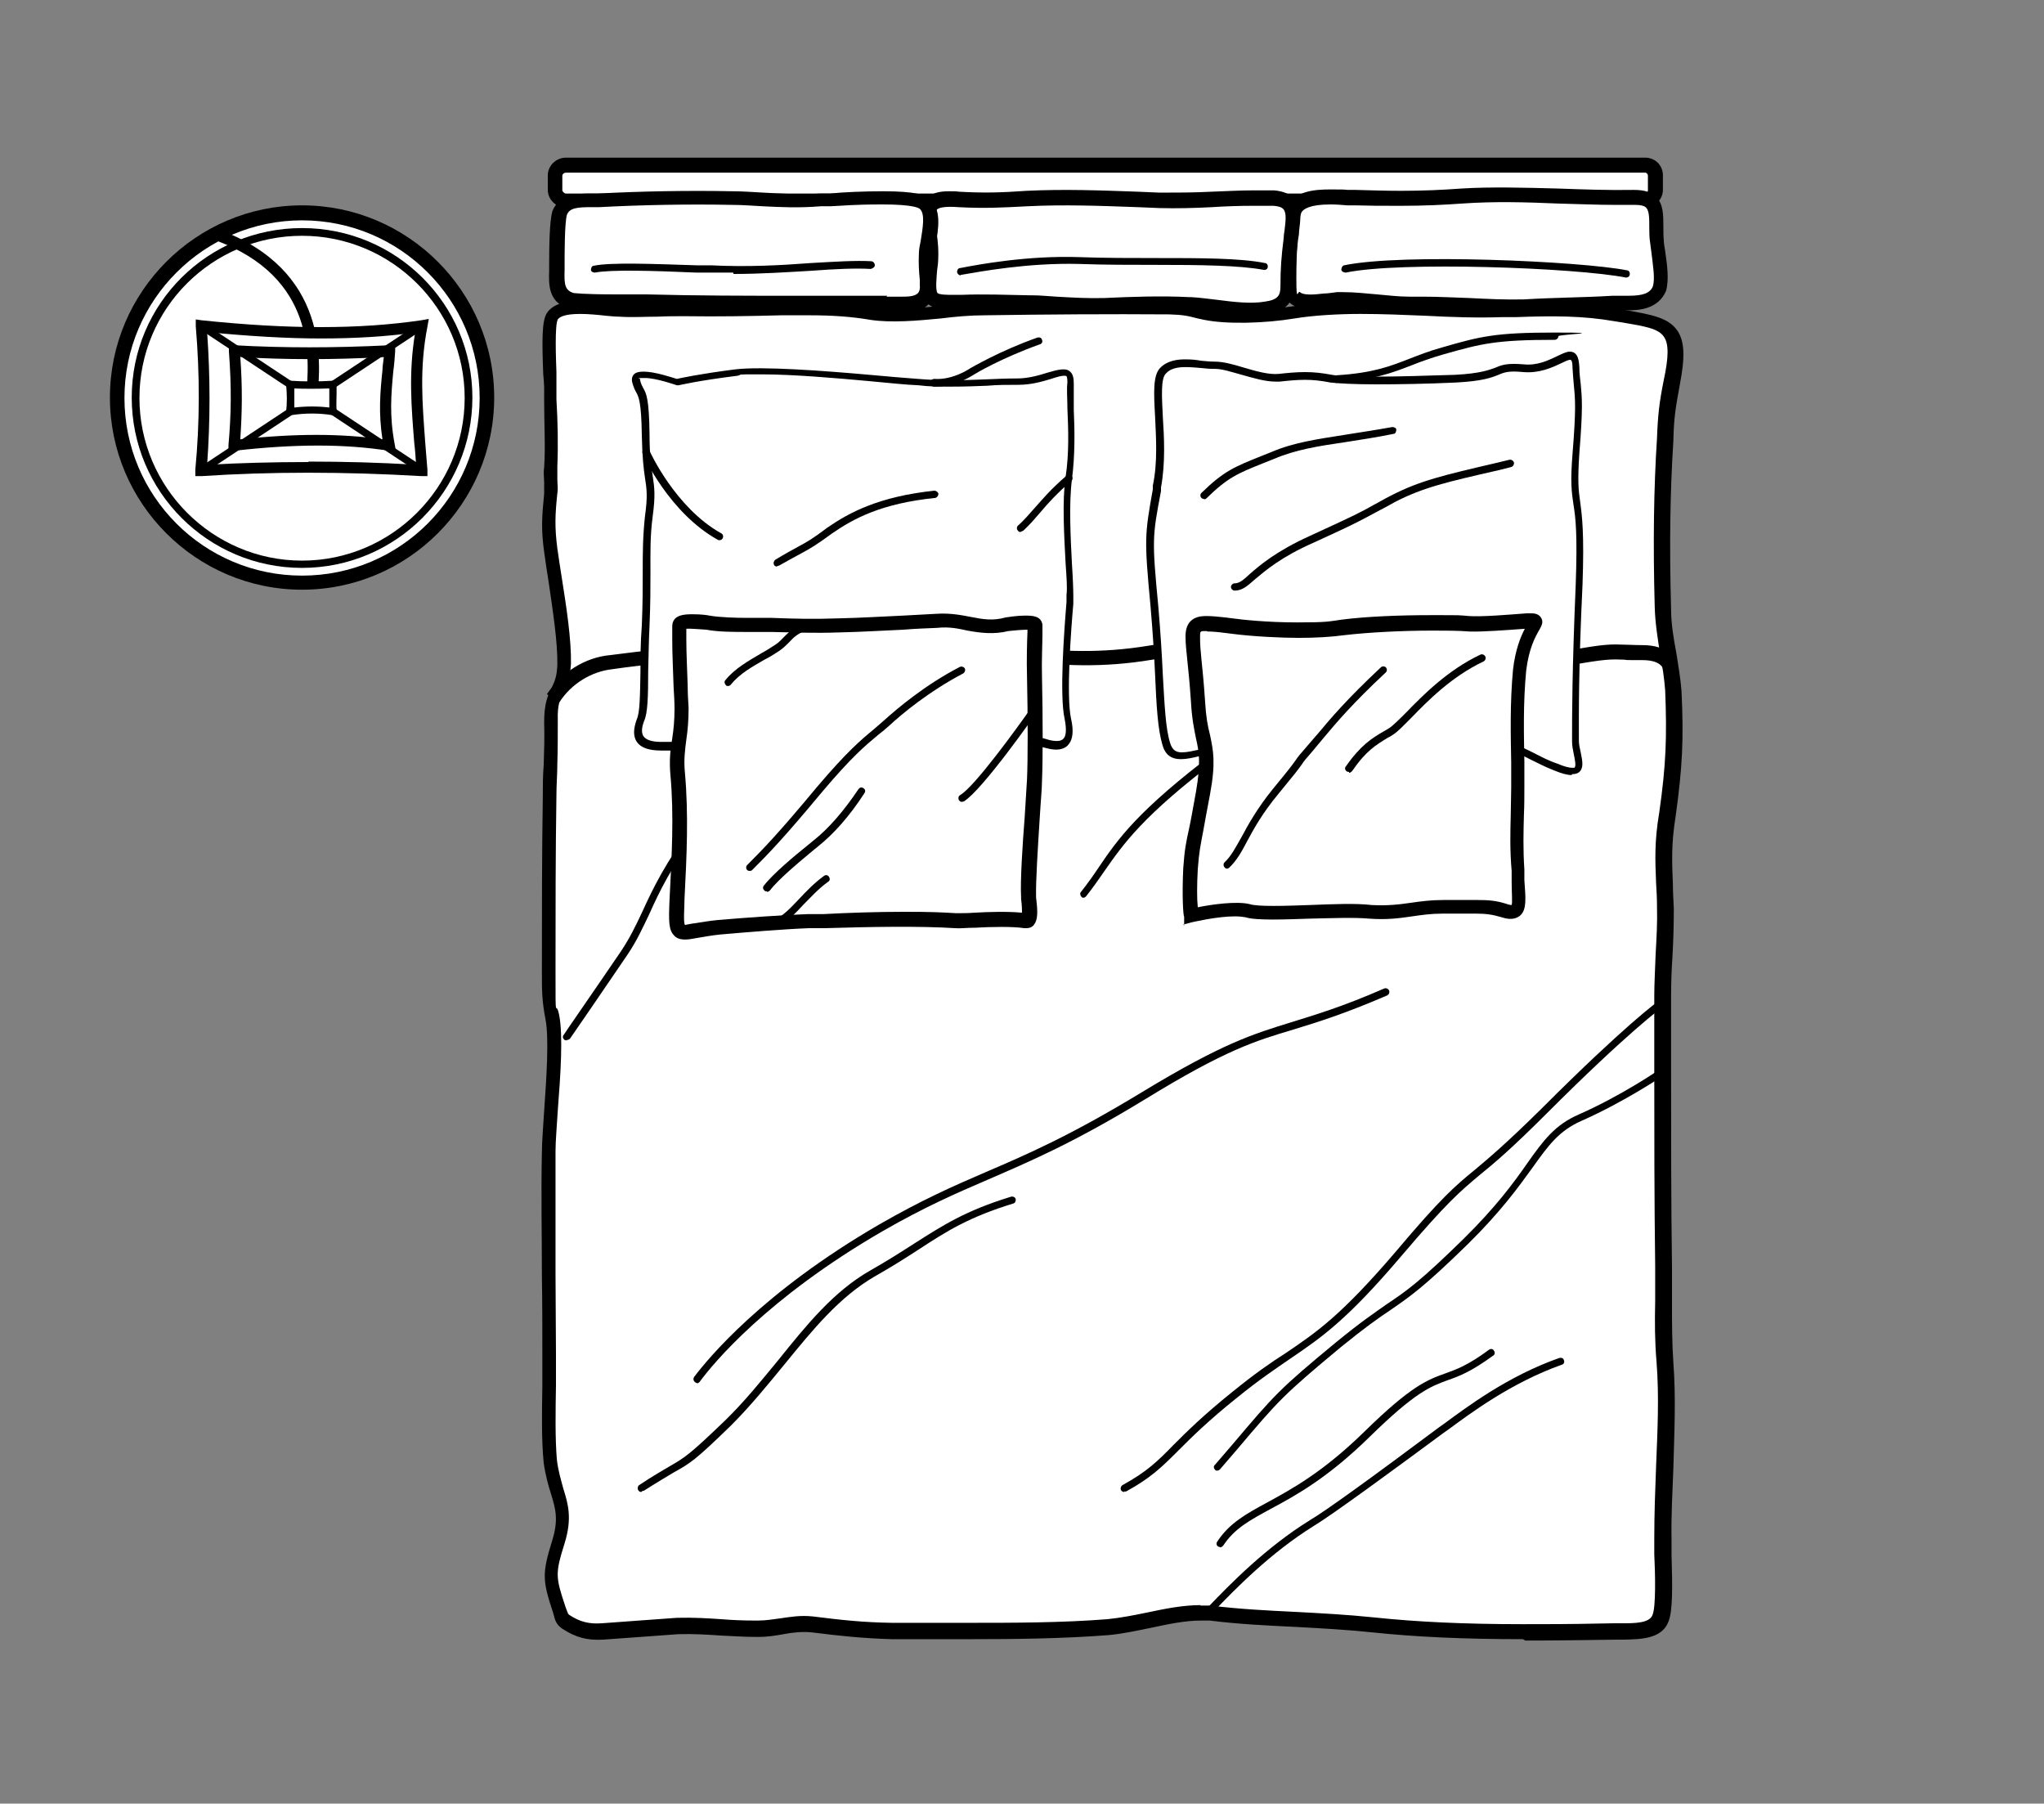 <?xml version="1.0" encoding="UTF-8"?>
<svg xmlns="http://www.w3.org/2000/svg" version="1.1" viewBox="0 0 450 397">
  <rect x="0" y="0" width="450" height="397" fill="#808080" stroke="none"/>
  <defs>
    <style>
      .cls-1 {
        fill: #fff;
        fill-rule: evenodd;
      }
    </style>
  </defs>
  <!-- Generator: Adobe Illustrator 28.6.0, SVG Export Plug-In . SVG Version: 1.2.0 Build 709)  -->
  <g>
    <g id="Layer_1">
      <g>
        <g>
          <g>
            <path class="cls-1" d="M66.5,128.2c22.4,0,40.7-18.2,40.7-40.7s-18.2-40.7-40.7-40.7-40.7,18.4-40.7,40.7,18.2,40.7,40.7,40.7h0Z"/>
            <path d="M66.5,129.8c-23.3,0-42.3-19-42.3-42.3s19-42.3,42.3-42.3,42.3,19,42.3,42.3-19,42.3-42.3,42.3ZM66.5,48.5c-21.5,0-39.1,17.5-39.1,39.1s17.5,39.1,39.1,39.1,39.1-17.5,39.1-39.1-17.5-39.1-39.1-39.1Z"/>
          </g>
          <g>
            <path class="cls-1" d="M66.5,124.2c20.2,0,36.6-16.5,36.6-36.6s-16.5-36.5-36.6-36.5-36.6,16.5-36.6,36.5,16.5,36.6,36.6,36.6h0Z"/>
            <path d="M66.5,125c-20.7,0-37.5-16.8-37.5-37.5s16.8-37.3,37.5-37.3,37.5,16.7,37.5,37.3-16.8,37.5-37.5,37.5ZM66.5,51.9c-19.8,0-35.8,16-35.8,35.7s16.1,35.8,35.8,35.8,35.8-16.1,35.8-35.8-16.1-35.7-35.8-35.7Z"/>
          </g>
          <g>
            <path d="M68.6,88.8s0,0-.1,0c-.7,0-1.2-.7-1.1-1.3v-.4c.7-7.8,2.4-26.1-20.2-34.3-.6-.2-1-.9-.7-1.6.2-.6.9-1,1.6-.7,24.3,8.9,22.5,29.2,21.8,36.8v.4c0,.6-.6,1.1-1.2,1.1Z"/>
            <g>
              <path class="cls-1" d="M44.4,103.5c15.2-1,31.5-1,48.6,0-.6-10.3-2.3-20,0-31.8-15.3,2.3-31.8,1.8-48.6,0,.8,9.8,1,20.2,0,31.8h0ZM51.6,77.2c10.7.6,22,.6,34.1,0-.5,7.1-1.6,12.6,0,20.8-10.8-1.6-22.3-1.3-34.1,0,.5-6.9.6-12.8,0-20.8h0Z"/>
              <path d="M43,104.8v-1.4c1-10.5,1-20.9.1-31.6v-1.5c-.1,0,1.3.2,1.3.2,9.6,1,18.2,1.5,26.2,1.5s15.3-.5,22.1-1.5l1.7-.3-.3,1.7c-1.8,9.2-1.1,17-.5,25.3.2,2.1.3,4.1.5,6.2v1.4c0,0-1.3,0-1.3,0-17-1-33.4-1-48.4,0h-1.4ZM67.9,101.6c7.7,0,15.7.2,23.7.7-.1-1.6-.2-3.2-.4-4.8-.6-7.6-1.3-15.4.2-24.3-6.4.9-13.4,1.3-20.8,1.3s-15.8-.5-25-1.4c.7,9.9.7,19.4,0,29.2,7.2-.4,14.6-.6,22.3-.6ZM87.2,99.5l-1.7-.3c-9.7-1.5-20.4-1.5-33.8,0l-1.4.2v-1.4c.6-6.8.7-12.6.1-20.6v-1.4c-.1,0,1.3,0,1.3,0,10.6.6,21.9.6,33.9,0h1.4c0,0,0,1.3,0,1.3-.1,1.5-.2,2.9-.4,4.3-.5,5.3-.9,9.9.3,16.2l.3,1.7ZM52.9,78.5c.5,6.9.4,12.3,0,18.2,12.1-1.3,22.1-1.3,31.3,0-.9-5.9-.5-10.4,0-15.2,0-.9.2-1.9.3-2.9-11.1.6-21.6.6-31.4,0Z"/>
            </g>
            <rect x="42.4" y="96.3" width="23.4" height="1.6" transform="translate(-44.6 46) rotate(-33.5)"/>
            <rect x="82.4" y="85.4" width="1.6" height="23.4" transform="translate(-43.7 112.9) rotate(-56.5)"/>
            <rect x="53.3" y="66.5" width="1.6" height="23.4" transform="translate(-40.9 80.2) rotate(-56.5)"/>
            <rect x="71.5" y="77.4" width="23.4" height="1.6" transform="translate(-29.3 58.8) rotate(-33.5)"/>
            <g>
              <path class="cls-1" d="M63.9,84.6c2.9.2,6.1.2,9.5,0,0,2.1-.3,3.6,0,6-3.1-.5-6.3-.5-9.5,0,.2-1.9.2-3.7,0-6h0Z"/>
              <path d="M74.4,91.6l-1.1-.2c-3-.5-6.2-.5-9.3,0l-1,.2v-1c.2-1.9.2-3.6,0-5.9v-.9c0,0,.9,0,.9,0,2.9.2,6.1.2,9.4,0h.8s0,.8,0,.8c0,.7,0,1.4,0,2,0,1.2-.1,2.3,0,3.8v1.1ZM64.8,85.5c0,1.5,0,2.8,0,4.2,2.6-.3,5.2-.3,7.7,0,0-1.2,0-2.2,0-3.1,0-.4,0-.7,0-1.1-2.8.1-5.4.1-7.8,0Z"/>
            </g>
          </g>
        </g>
        <g>
          <g>
            <path class="cls-1" d="M365.8,234.6c0,14.7,0,29.4.2,44.1.2,7.3-.3,13.7.3,21,1,12.9-.6,26-.5,38.9,0,3.7.6,14.7-.5,17.4-1.3,3.4-6.8,2.7-10,2.9-17.6.3-35.5.6-53.1-1.3-12.1-1.3-23.7-1.1-35.8-2.6-7.6-.6-14.9,2.4-22.6,3.1-15.3,1.1-32.1.8-47.6.8-6.5-.2-11.1-.6-17.4-1.5-4.7-.5-7.7,1.1-12.6,1-5.8,0-10.8-.8-17.1-.6-5.5.3-11,.8-16.5,1.1-3.1.2-5.3-.3-8.1-2.1-1-.6-1-1.3-1.5-2.6-2.3-6.9-2.4-7.9-.2-15,2.4-7.7-.8-10-1.8-17.8-.6-6.8-.2-16.1-.2-23.2,0-14.9-.3-30-.2-44.9.2-7.6,2.1-23.2.8-29.7-.8-4-.8-6-.8-10.2,0-12.8,0-25.7.2-38.4,0-5.7.5-10.8.3-16.6-.2-7.1,2.6-6,2.9-12.4.2-7.1-1.9-17.8-2.9-25.2-.6-4.8-.5-7.6,0-12.4.2-2.1-.3-3.6-.2-5.8.3-5.7,0-12.1-.2-17.8,0-2.9-.8-13.4.5-15.5,2.1-3.2,11.1-1.5,14.9-1.3,4.5.2,9.5-.2,14.4-.2,7.6.2,14.5,0,22.1-.2,6.6-.2,12.4-.2,19.1,1,8.1,1.3,16.5-1,24.9-1,13.6-.2,27.3-.3,40.7-.2,3.7.2,4.5.5,7.9,1.3,5.5,1.1,13.7.6,19.4-.3,14.7-2.3,31.2.2,46.2-.2,9.2-.3,15.7-.8,24.9.8,10.8,1.9,14.9,1.8,12.1,14.9-1,5-1.3,7.4-1.5,12.6-.8,12.4-.8,24.7-.5,37.1.2,6.3,1.8,11.9,2.3,18.2.5,10.5.2,16.6-1.3,27.1-1.3,8.2-.6,12.3-.5,20.5.2,6.5-.6,12.9-.6,19.5s.2,10.3.2,15.5h0Z"/>
            <path d="M335.3,360.8c-13.1,0-23.7-.5-33.2-1.5-5.7-.6-11.4-.9-16.9-1.2-6.2-.3-12.5-.6-18.9-1.4-.6,0-1.3,0-1.9,0-3.6,0-7.2.8-11,1.6-3,.6-6.1,1.3-9.3,1.6-10.2.8-21.1.9-30.5.9h-17.3c-6.5-.2-11.2-.7-17.6-1.5-2.1-.2-4.1,0-6.2.4-1.7.3-3.4.6-5.5.6h-.7s0,0,0,0c-2.6,0-5.1-.2-7.6-.3-3-.2-6-.4-9.4-.3-2.7.2-5.4.4-8.2.6-2.8.2-5.5.4-8.3.6-3.6.2-6.1-.5-9-2.4-1.2-.8-1.6-1.8-1.8-2.7l-.2-.7c-2.4-7.3-2.5-8.7-.2-16.1,1.4-4.6.7-6.9-.3-10.2-.6-1.9-1.2-4-1.6-6.8-.5-5-.4-11-.3-16.8,0-2.3,0-4.6,0-6.6,0-5.9,0-11.9-.1-17.9,0-9-.2-18.1,0-27,0-2.5.3-5.7.5-9.2.5-7.1,1.1-16,.3-20.1-.8-4.2-.8-6.3-.8-10.5,0-12.8,0-25.7.2-38.4,0-2.4,0-4.8.2-7.1.1-3,.2-6.2.1-9.4,0-4.2.8-5.9,1.6-7.5.6-1.3,1.2-2.4,1.3-5.1.1-5-1-12-1.9-18.2-.4-2.4-.7-4.6-1-6.7-.7-5-.5-7.8,0-12.8,0-.9,0-1.7,0-2.5,0-1-.2-2,0-3.3.3-4.5,0-9.6,0-14.5v-3.1c0-.7-.1-1.7-.2-2.9-.3-7.6-.3-11.8.8-13.5,1.6-2.4,5.1-2.7,7.6-2.7s4.3.2,6,.4c1,.1,2,.2,2.7.2,2.6.1,5.5,0,8.4,0,2,0,4-.1,5.9-.1,7.4.1,14,0,21.2-.1h.9c1.8,0,3.6-.1,5.4-.1,5.3,0,9.6.3,14,1.1,4.2.7,9.3.3,14.6-.3,3.3-.3,6.6-.7,10-.7,13.6-.2,27.3-.3,40.7-.2,3.4.2,4.6.4,6.9,1l1.3.3c4.4.9,12.4.7,18.7-.3,4.4-.7,9.2-1,15.1-1s9.7.2,14.4.4c5.6.3,11.4.5,16.9.4h2.9c8.5-.4,15.2-.4,22.3.8l1.9.3c5.5,1,9.1,1.6,11.1,4.5,1.6,2.4,1.7,5.8.5,12-.9,4.9-1.3,7.2-1.4,12.3-.7,10.9-.9,22.6-.5,37,0,3.4.6,6.6,1.2,9.9.4,2.6.9,5.4,1.1,8.2.5,10.5.2,16.7-1.3,27.5-1,6.2-.8,9.9-.6,15,0,1.6.1,3.3.2,5.2,0,3.6-.1,7.2-.3,10.7-.2,2.9-.3,5.9-.3,8.9s0,5.1,0,7.7c0,2.6,0,5.2,0,7.8,0,14.7,0,29.4.2,44.1,0,2.6,0,5.2,0,7.7,0,4.4,0,8.6.3,13.1.6,7.8.2,15.7,0,23.3-.2,5.2-.5,10.5-.4,15.7,0,.8,0,2,0,3.4.2,6.7.3,12.4-.7,14.7-1.5,3.8-6.2,3.8-9.7,3.9-.6,0-1.2,0-1.7,0-6.7.1-13.4.2-20.1.2ZM264.2,353.4c.8,0,1.5,0,2.3,0,6.4.8,12.7,1.1,18.8,1.4,5.6.3,11.3.6,17.1,1.2,9.5,1,19.9,1.5,32.9,1.5s13.4-.1,20-.2c.5,0,1.1,0,1.8,0,2.7,0,6,0,6.7-1.8.8-1.8.6-9.4.4-13.4,0-1.4,0-2.6,0-3.5,0-5.3.2-10.7.4-15.9.3-7.5.7-15.3.1-22.9-.4-4.7-.4-8.9-.3-13.4,0-2.5,0-5,0-7.7-.2-14.7-.2-29.4-.2-44.1s0-5.2,0-7.7c0-2.6,0-5.2,0-7.8s.2-6.1.3-9.1c.2-3.6.4-7,.3-10.4,0-1.9-.1-3.6-.2-5.2-.2-5.1-.4-9.1.7-15.6,1.5-10.5,1.7-16.6,1.3-26.8-.2-2.7-.6-5.3-1.1-7.9-.5-3.3-1.1-6.8-1.2-10.4-.4-14.5-.2-26.4.5-37.3.2-5.2.5-7.8,1.5-12.8,1.1-5.1,1.1-8,0-9.5-1.2-1.8-4.3-2.3-9-3.1l-1.9-.3c-6.9-1.2-13.4-1.2-21.6-.9h-2.9c-5.7.2-11.5,0-17.1-.3-4.7-.2-9.6-.4-14.3-.4s-10.3.3-14.5,1c-6.7,1.1-15,1.3-19.9.3l-1.4-.3c-2.3-.6-3.2-.8-6.3-.9-13.2-.1-27,0-40.6.2-3.2,0-6.5.3-9.7.7-5.2.5-10.9,1-15.5.3-4.1-.7-8.3-1-13.4-1s-3.5,0-5.3,0h-.9c-7.3.2-14,.3-21.3.2-1.9,0-3.9,0-5.8.1-2.9,0-5.8.2-8.6,0-.8,0-1.8-.1-2.9-.2-1.8-.2-3.8-.4-5.7-.4-3.7,0-4.6.8-4.9,1.2-.7,1.3-.4,8.8-.3,11.6,0,1.3,0,2.3,0,3v3c.3,5,.4,10.1.2,14.8,0,1.1,0,1.9,0,2.8,0,1,.2,1.9,0,3.1-.5,4.8-.6,7.4,0,12.1.3,2,.6,4.2,1,6.6,1,6.3,2.1,13.5,2,18.8-.2,3.4-1,5-1.7,6.4-.7,1.4-1.3,2.6-1.2,6,0,3.4,0,6.6-.1,9.6,0,2.3-.2,4.6-.2,7-.2,12.8-.2,25.7-.2,38.4s0,6,.8,9.9c.9,4.6.3,13.3-.3,21-.2,3.5-.5,6.7-.5,9,0,8.9,0,17.9,0,26.9,0,6,.1,12,.1,17.9s0,4.3,0,6.7c-.1,5.8-.2,11.7.2,16.4.3,2.5.9,4.4,1.4,6.3,1.1,3.5,2,6.6.3,12.1-2.1,6.7-2,7.4.2,14l.3.8c.3.8.3.8.6,1,2.3,1.5,4.3,2,7.1,1.8,2.7-.2,5.5-.4,8.2-.6,2.8-.2,5.5-.4,8.3-.6,3.8-.1,6.7.1,9.8.3,2.4.2,4.9.3,7.4.3h.7c1.8,0,3.4-.3,5-.5,2.1-.3,4.3-.7,7.1-.4,6.4.8,11,1.3,17.3,1.4h17.3c9.3,0,20.1,0,30.2-.8,3-.3,6-.9,8.9-1.5,3.8-.8,7.7-1.6,11.7-1.6Z"/>
          </g>
          <path d="M247.5,328.4c-.3,0-.6-.2-.7-.4-.2-.4,0-.9.3-1.1,5.3-2.9,7.7-5.2,11.2-8.8,2.9-2.9,6.5-6.5,13.1-11.8,4.8-3.9,8.4-6.4,11.7-8.5,6.8-4.6,12.2-8.3,24.1-22.2,10.2-12.1,13.2-14.6,17.6-18.2,3.1-2.6,6.9-5.8,14.6-13.4,18.4-18.4,25.5-23.5,25.8-23.7.4-.3.9-.2,1.1.2.3.4.2.9-.2,1.1,0,0-7.3,5.2-25.6,23.5-7.7,7.7-11.6,11-14.7,13.5-4.3,3.6-7.2,6-17.4,18-12,14.1-17.5,17.8-24.4,22.5-3.2,2.2-6.8,4.6-11.6,8.5-6.5,5.2-10.1,8.8-13,11.7-3.5,3.5-6,6-11.5,9-.1,0-.3,0-.4,0Z"/>
          <path d="M268,323.7c-.2,0-.4,0-.5-.2-.3-.3-.4-.8,0-1.1l3.7-4.3c9.4-11.1,10.4-12.3,23-22.7,5.5-4.5,8.5-6.5,11.2-8.4,4.2-2.8,7.2-4.9,16.8-14.3,7.1-7,11-12.3,14-16.6,3.6-5.1,6.1-8.5,11.4-10.8,9.3-4.1,17.5-9.7,17.6-9.8.4-.3.9-.2,1.1.2.3.4.2.9-.2,1.1,0,0-8.4,5.7-17.9,9.9-5,2.2-7.3,5.4-10.8,10.3-3.1,4.3-7,9.7-14.2,16.8-9.7,9.5-12.8,11.6-17,14.5-2.7,1.8-5.7,3.9-11.1,8.3-12.5,10.4-13.5,11.5-22.8,22.5l-3.7,4.3c-.2.2-.4.3-.6.3Z"/>
          <path d="M268.6,340.5c-.2,0-.3,0-.4-.1-.4-.2-.5-.7-.2-1.1,2.7-4.1,6.4-6.1,11-8.6,5.5-3,12.3-6.7,21.4-15.6,10.3-10.1,13.9-11.4,17.8-12.8,2.5-.9,5-1.8,9.6-5.2.4-.3.9-.2,1.1.2.3.4.2.9-.2,1.1-4.8,3.5-7.4,4.5-10,5.4-3.8,1.4-7.1,2.6-17.2,12.5-9.2,9-16.1,12.8-21.7,15.8-4.6,2.5-8,4.3-10.5,8.1-.2.2-.4.4-.7.4Z"/>
          <path d="M266.7,354.9c-.2,0-.4,0-.6-.2-.3-.3-.3-.8,0-1.1,4.7-4.9,12.6-13,22.3-19,3.4-2,13.5-9.3,28.5-20.5l1-.7c4.9-3.6,14-10.5,25.4-14.5.4-.1.9,0,1,.5.2.4,0,.9-.5,1-11.2,4-20.1,10.7-25,14.3l-1,.7c-10.7,7.9-24.3,17.9-28.6,20.5-9.5,5.9-17.3,13.9-22,18.8-.2.2-.4.2-.6.2Z"/>
          <path d="M153.5,304.4c-.2,0-.3,0-.5-.2-.4-.3-.4-.8-.2-1.1,3.1-4.1,15.1-18.7,40.8-33.6,9.4-5.4,16.2-8.4,23.4-11.5,9.1-3.9,18.6-8,34.4-17.6,17.8-10.8,24.5-12.8,32.9-15.4,5.1-1.6,11-3.3,20.4-7.4.4-.2.9,0,1.1.4.2.4,0,.9-.4,1.1-9.5,4.1-15.4,5.9-20.6,7.5-8.4,2.5-15,4.5-32.6,15.3-15.9,9.7-25.4,13.7-34.6,17.7-7.2,3.1-13.9,6-23.3,11.4-25.4,14.7-37.3,29.1-40.3,33.2-.2.2-.4.3-.6.3Z"/>
          <path d="M141.2,328.4c-.3,0-.5-.1-.7-.4-.2-.4-.1-.9.2-1.1,3.3-2.2,5.3-3.3,6.8-4.2,3.3-1.9,4.3-2.5,12.2-10.1,4.3-4.2,8-8.8,11.7-13.3,6.2-7.7,12.1-15,20.1-19.6,3.9-2.2,7-4.2,9.8-6,6.3-4,11.2-7.2,21.3-10.3.4-.1.9.1,1,.5.1.4-.1.9-.5,1-9.8,3-14.7,6.1-20.8,10.1-2.8,1.8-5.9,3.8-9.8,6-7.7,4.5-13.5,11.6-19.7,19.2-3.7,4.5-7.5,9.2-11.8,13.5-8,7.8-9.1,8.4-12.5,10.3-1.5.9-3.4,2-6.7,4.1-.1,0-.3.1-.4.1Z"/>
          <path d="M124.8,229c-.2,0-.3,0-.5-.1-.4-.3-.5-.8-.2-1.1,0-.1,7.3-10.6,12.6-18.4,2-3,3.3-5.7,4.7-8.7,2.3-5,4.9-10.6,11.8-19.9.3-.4.8-.4,1.1-.2.4.3.4.8.2,1.1-6.8,9.1-9.4,14.7-11.6,19.6-1.5,3.1-2.7,5.8-4.8,8.9-5.3,7.8-12.5,18.3-12.6,18.4-.2.2-.4.3-.7.3Z"/>
          <path d="M238.6,197.6c-.2,0-.4,0-.5-.2-.3-.3-.4-.8-.1-1.1,1.5-1.9,2.7-3.6,3.9-5.4,4.2-6.2,8.6-12.5,25.7-25.4.4-.3.9-.2,1.1.2.3.4.2.9-.2,1.1-16.9,12.7-21.2,19-25.4,25-1.3,1.9-2.5,3.6-4,5.5-.2.2-.4.3-.6.3Z"/>
          <path d="M123.1,154.6l-2.7-1.8c3.2-4.8,8.4-8.1,13.9-8.6,6.2-.8,18-2.3,27.6-2.1,1.9,0,4.2,0,6.9.1,11.9.3,29.9.7,40.9-.1,5.5-.3,10.6,0,16,.5,8.1.7,16.5,1.3,27.3-.5,12.9-2.1,26.6-1.4,36.6-.9,4.5.2,8.5.5,11.3.4,3.7-.2,9.4.4,16.1.9,10.2.9,21.8,1.9,28.3.7,8-1.5,9.5-1.4,12.4-1.3,1,0,2.2.1,3.9.1,2.8,0,5,.7,6.4,2.2,1.6,1.6,1.5,3.5,1.5,3.7h-3.2c0-.4-.2-2.6-4.7-2.6s-3,0-4-.1c-2.7-.1-4-.2-11.7,1.2-6.9,1.2-18.7.2-29.1-.7-6.3-.5-12.1-1-15.7-.9-3,0-7-.1-11.6-.4-9.9-.5-23.3-1.3-35.8.8-11.3,1.9-19.8,1.2-28.1.5-5.2-.4-10.2-.8-15.5-.5-11.1.8-29.2.4-41.2.1-2.7,0-5-.1-6.9-.1-9.4-.1-21.1,1.2-27.2,2.1-4.6.5-9,3.2-11.6,7.2Z"/>
          <g>
            <g>
              <path class="cls-1" d="M235.7,131.1c.2-4.4-1.5-17.9-.3-25.8,1.1-7.9.2-16,.3-21,.2-5-4.8-.3-11.6-.3s-12.6.8-22,.2c-9.2-.5-31-3.2-40-2.1-9,1.1-13.1,2.1-13.1,2.1,0,0-10-3.6-9-.2.8,3.4,1.9,1,2.1,11.8.2,11,1.8,10,.6,17.9-1,7.9-.2,13.1-.6,24.1-.5,10.8,0,18.4-1.1,20.8-1,2.6-1.3,5.8,4.5,5.8s10.5-.3,19.7,0c9.4.3,27,2.7,31.5,1,4.5-1.8,8.1-1.9,17.4-1.8,9.4.2,12.8-1.1,16.1,0,3.6,1.1,6.3.5,5-5.3-1.3-5.7.2-22.6.5-27.1h0Z"/>
              <path d="M190.7,166.8c-4.2,0-9.8-.5-15.1-.9-3.9-.3-7.6-.6-10.5-.7-5.3-.2-10.2-.2-14.2,0-1.8,0-3.6,0-5.4,0-2.6,0-4.4-.6-5.3-1.9-.8-1.2-.8-2.8,0-5,.7-1.5.7-5.4.8-10.4,0-3,0-6.4.3-10.2.2-4.7.2-8.3.2-11.5,0-4.3,0-8,.5-12.6.6-4.3.4-5.9,0-8.4-.3-2-.6-4.5-.7-9.4-.1-7.4-.7-8.4-1.2-9.4-.3-.5-.6-1.1-.9-2.2-.2-.8,0-1.3.2-1.6.4-.6,1.2-.8,2.3-.8,2.5,0,6.3,1.3,7.3,1.6,1-.2,5-1.1,12.9-2.1,5.9-.7,19.4.3,29.5,1.2,4.3.4,8,.7,10.7.9,2.4.2,4.8.3,7.2.3s5.3-.1,7.8-.2c2.3-.1,4.5-.2,6.9-.2s4.8-.7,6.7-1.3c2.4-.7,4.1-1.1,5-.1.5.5.7,1.3.7,2.5,0,1.6,0,3.5,0,5.8.2,4.4.3,9.9-.4,15.3-.7,5.2-.3,13,0,18.7.2,3,.3,5.6.3,7.1v1.6c-.5,5.6-1.6,20.3-.5,25.3.6,2.6.4,4.5-.5,5.6-.6.8-1.6,1.2-2.8,1.2h0c-.8,0-1.7-.2-2.8-.5-1.6-.5-3.5-.5-6.5-.3-2.3.2-5.3.4-9.4.3-9.5-.2-12.9,0-17.1,1.7-1.2.5-3.2.7-6.2.7ZM157.2,163.4c2.6,0,5.2,0,7.9.1,2.9.1,6.7.4,10.6.7,5.3.4,10.8.9,15,.9s4.6-.2,5.6-.6c4.4-1.8,8-2,17.7-1.8,4,0,7-.1,9.3-.3,3.3-.2,5.3-.3,7.1.3.9.3,1.6.4,2.3.4h0c.7,0,1.2-.2,1.5-.6.4-.5.7-1.6.2-4.2-1.2-5.2-.1-19.7.4-25.8v-1.6c.2-1.4,0-4-.2-6.9-.3-5.8-.8-13.7,0-19,.8-5.2.6-10.7.4-15,0-2.2-.2-4.2,0-5.9,0-1-.2-1.3-.2-1.3,0,0-.1-.1-.5-.1-.7,0-1.7.3-2.9.7-2,.6-4.4,1.3-7.2,1.3s-4.5,0-6.8.2c-2.5.1-5,.2-7.9.2s-4.9,0-7.3-.3c-2.7-.1-6.4-.5-10.7-.9-7.6-.7-17-1.5-23.7-1.5s-4,0-5.4.3c-8.9,1.1-12.9,2.1-13,2.1h-.2c0,0-.2,0-.2,0,0,0-4.5-1.6-7-1.6s-1,.1-1.1.2h0s0,0,0,.2c.2.9.5,1.4.7,1.8.7,1.2,1.3,2.4,1.4,10.2,0,4.8.4,7.2.7,9.2.4,2.6.6,4.3,0,8.8-.6,4.5-.5,8.1-.5,12.4,0,3.2,0,6.9-.2,11.6-.2,3.8-.2,7.2-.3,10.1,0,5.6-.1,9.3-.9,11-.6,1.6-.6,2.7-.1,3.4.6.8,1.9,1.2,3.9,1.2s3.6,0,5.4,0c2,0,4,0,6.4,0Z"/>
            </g>
            <path d="M158.4,118.9c-.1,0-.3,0-.4-.1-10.6-5.9-16.3-18.4-16.5-18.9-.2-.4,0-.9.4-1.1.4-.2.9,0,1.1.4,0,.1,5.7,12.6,15.8,18.2.4.2.5.7.3,1.1-.2.3-.4.4-.7.4Z"/>
            <path d="M171.1,124.7c-.3,0-.6-.1-.7-.4-.2-.4,0-.9.3-1.1,2.3-1.4,3.8-2.2,4.9-2.8,2.2-1.2,3-1.6,6.6-4.3,4.8-3.3,11.3-6.8,23.5-8.1.4,0,.8.3.9.7,0,.4-.3.8-.7.9-11.8,1.2-17.9,4.5-22.7,7.8-3.7,2.7-4.6,3.2-6.8,4.4-1.1.6-2.6,1.4-4.9,2.7-.1,0-.3.1-.4.1Z"/>
            <path d="M224.7,117.1c-.2,0-.4,0-.6-.3-.3-.3-.3-.8,0-1.1,1.5-1.3,2.5-2.6,3.7-3.9,1.7-1.9,3.5-4.1,7-7.1.3-.3.8-.3,1.1,0,.3.3.3.9,0,1.1-3.3,2.9-5.2,5-6.8,6.9-1.2,1.4-2.3,2.7-3.8,4.1-.2.1-.4.2-.5.2Z"/>
          </g>
          <g>
            <g>
              <path class="cls-1" d="M271.8,164.6c-8.4,0-13.6,4.4-15.2-1-1.6-5.3-1.3-15-2.6-30.2-1.5-15.2-1.3-15.5.6-26.3,1.9-10.8-1.5-22.9,1.3-25.5,2.7-2.7,7.7-1.1,11.5-1.1s9.7,3.1,14,2.7c4.2-.5,7.3-.6,11.5.2,4,.6,16.1.5,27.4,0,11.3-.6,7.9-2.9,15-2.3,7.3.6,11.3-6.3,11.5-.2.3,6.3,1.1,5.8,0,19.1-1,13.2,1.5,7.9.6,28.9-1,21-.8,31.2-.8,34.4s3.4,8.7-4.2,5.7c-7.7-3.1-9.2-6.3-19.9-4.8-10.5,1.5-15,2.9-21.6,2.9-14,0-20.7-2.4-29.2-2.4h0Z"/>
              <path d="M346,170.6c-.9,0-2.1-.3-3.8-1-2.1-.8-3.7-1.7-5.2-2.4-3.1-1.6-5.3-2.7-9.6-2.7s-2.9.1-4.6.4c-3.8.5-6.8,1.1-9.4,1.5-4.7.8-8,1.4-12.3,1.4-7.9,0-13.5-.8-18.4-1.4-3.8-.5-7.1-1-10.8-1s-5.5.5-7.7,1c-1.6.4-3,.7-4.2.7-2.2,0-3.5-1-4.1-3.2-1-3.4-1.3-8.4-1.6-15.4-.2-4.3-.5-9.2-1-15-1.4-14.9-1.3-15.7.5-25.8v-.8c1.1-5.1.7-10.7.5-15.2-.3-5.3-.5-9.2,1.2-10.8,1.6-1.6,3.9-1.8,5.4-1.8s2.4.1,3.5.3c1.1.1,2.1.2,3.1.2,1.8,0,4,.6,6.3,1.3,2.7.8,5.5,1.6,7.7,1.4,1.8-.2,3.8-.4,5.8-.4s3.8.2,5.9.6c1.7.3,5.1.4,9.8.4s11-.2,17.4-.4c5.6-.3,7.5-1.1,8.9-1.6,1.4-.6,2.5-1,6.2-.7,3,.3,5.4-.9,7.3-1.8,1.1-.5,2-1,2.8-1,2,0,2,2.4,2.1,3.3,0,1.6.2,2.8.3,3.8.3,3.2.5,5.4-.3,15.3-.4,6.1-.2,8.1.2,10.8.4,3,.9,6.8.5,18.1-.9,18.8-.8,28.9-.8,33.2v1.2c0,.7.2,1.6.4,2.5.3,1.6.7,3.1-.1,4.1-.4.5-1,.7-1.8.7ZM327.4,162.9c4.7,0,7.2,1.3,10.4,2.9,1.4.7,3,1.6,5.1,2.3,1.4.6,2.5.9,3.2.9s.5,0,.6-.1c.3-.4,0-1.8-.2-2.8-.2-1-.4-1.9-.4-2.9v-1.2c0-4.3,0-14.3.8-33.2.4-11.1,0-14.8-.5-17.8-.4-2.7-.7-4.9-.2-11.1.8-9.8.6-12,.3-15-.1-1.1-.2-2.3-.3-3.9,0-.4,0-1.8-.5-1.8s-1.2.4-2.1.8c-1.9.9-4.7,2.2-8.2,1.9-3.2-.3-4.1,0-5.5.6-1.5.6-3.5,1.4-9.4,1.7-6.4.3-12.6.4-17.5.4s-8.3-.2-10.1-.4c-2-.4-3.8-.6-5.6-.6s-3.8.2-5.6.4c-.3,0-.5,0-.8,0-2.4,0-5-.8-7.5-1.5-2.2-.6-4.3-1.3-5.8-1.3s-2.1-.1-3.2-.2c-1.1-.1-2.3-.2-3.4-.2-2,0-3.4.4-4.3,1.4-1.2,1.1-.9,5.2-.7,9.5.3,4.6.6,10.2-.4,15.6v.8c-1.9,10-2,10.6-.6,25.3.5,5.8.8,10.7,1,15.1.4,6.8.6,11.8,1.6,15,.5,1.7,1.4,2.1,2.6,2.1s2.3-.3,3.8-.6c2.2-.5,4.9-1.1,8-1.1s7.2.5,11,1c4.9.7,10.4,1.4,18.2,1.4s7.4-.6,12-1.4c2.7-.5,5.7-1,9.5-1.5,1.8-.2,3.4-.4,4.8-.4Z"/>
            </g>
            <path d="M271.8,130c-.4,0-.8-.4-.8-.8s.4-.8.8-.8c1,0,1.8-.6,3.4-2.1,2.3-2,5.8-5,13.3-8.4,9.6-4.4,11-5.1,14-6.8,1-.5,2.1-1.2,3.7-2,6.4-3.3,11.6-4.5,23.2-7.2l2.9-.7c.4-.1.9.2,1,.6.1.4-.2.9-.6,1l-2.8.7c-11.4,2.6-16.6,3.8-22.8,7-1.6.9-2.7,1.5-3.7,2-3,1.6-4.4,2.5-14.1,6.9-7.3,3.2-10.7,6.2-13,8.1-1.7,1.5-2.8,2.5-4.5,2.5Z"/>
            <path d="M265.1,109.8c-.2,0-.4,0-.6-.2-.3-.3-.3-.8,0-1.1,4.9-4.8,7.4-5.8,12.9-8l2.5-1c4.9-2.1,9.9-2.8,16.2-3.8,3.1-.5,6.5-1,10.4-1.7.5,0,.9.2.9.6,0,.4-.2.9-.6.9-3.9.8-7.4,1.3-10.5,1.8-6.2.9-11.1,1.7-15.8,3.7l-2.5,1c-5.5,2.2-7.7,3.1-12.4,7.7-.2.2-.4.2-.6.2Z"/>
          </g>
          <g>
            <g>
              <path class="cls-1" d="M295.6,138.1c-8.1,1.1-18.2.5-24.4-.3-6.1-.6-8.6-1.3-8.6,2.3s.5,5,1.1,14.4c.5,9.5,3.1,9.4,1.1,20.2-1.9,10.8-2.3,10.3-2.7,16.6-.3,6.3,0,10.5,0,10.5,0,0,8.4-2.1,12.6-1.1,4.2,1.1,19.9-.5,27,.2,6.9.5,10.3-1.3,16.8-1.1,6.3.2,8.7-.5,12.8.8,3.9,1.3,3.2-1.8,2.9-8.9-.5-6.9,0-11.9,0-18.2s-.6-15.8.3-25.8c1.1-10,6-11,1.9-10.8-4,.3-10,.8-13.1.6-7.7-.5-19.9-.2-27.8.8h0Z"/>
              <path d="M260.7,203.7v-1.9c-.2-.2-.5-4.4-.2-10.7.3-4.2.6-5.6,1.3-8.8.4-1.8.8-4.2,1.5-8,1.1-6.4.7-8.7,0-11.8-.4-2-.9-4.3-1.1-8-.3-4.5-.6-7.1-.8-9.1-.2-2.2-.4-3.5-.4-5.4,0-4.4,3.5-4.4,4.6-4.4s2.4.1,4.1.3l1.6.2c2.1.3,7.7.9,14.3.9s6.9-.2,9.7-.6c5.4-.7,12.7-1,19.8-1s5.9,0,8.3.2c2.9.2,8.7-.3,12.7-.6h.9c.6,0,1.7,0,2.3,1,.6,1,0,1.9-.5,2.8-.8,1.4-2.2,3.9-2.8,8.8-.7,7.3-.5,14.3-.4,20,0,2.1,0,4,0,5.7s0,4.1-.1,6.1c-.1,3.9-.2,7.5.1,12v2.3c.3,4.1.5,6.4-.8,7.7-.6.6-1.9,1.3-4.2.5-2-.6-3.5-.8-5.5-.8h-1.9c-1.4,0-3,0-4.9,0h-.8c-2.5,0-4.5.3-6.6.6-2.7.4-5.6.8-9.5.5-3.3-.3-8.2-.1-13,0-2.9.1-5.8.2-8.2.2s-4.8-.1-6-.5c-.6-.1-1.4-.2-2.3-.2-4.1,0-9.4,1.3-9.5,1.3l-1.9.5ZM265.6,138.9c-1.4,0-1.4,0-1.4,1.2,0,1.8.1,3,.3,5,.2,2,.5,4.7.8,9.2.2,3.5.6,5.6,1.1,7.5.7,3.4,1.3,6,0,13-.7,3.8-1.2,6.3-1.5,8.1-.6,3.2-.9,4.4-1.2,8.4-.2,3.6-.2,6.6,0,8.4,2.9-.6,8.5-1.4,11.4-.7.9.3,2.7.4,5.3.4s5.2-.1,8.1-.2c5-.2,10.1-.4,13.4,0,3.4.2,6.1-.1,8.8-.5,2.1-.3,4.3-.6,7-.6h.9c1.9,0,3.5,0,4.8,0h1.9c2.3,0,4.1.1,6.5.9.6.2.8.2,1,.2.2-.4,0-3,0-5.2v-2.3c-.4-4.6-.3-8.4-.2-12.3,0-1.9.1-3.9.1-6s0-3.6,0-5.6c-.1-5.8-.3-12.9.4-20.4.5-4.4,1.7-7.3,2.6-9-4.1.3-9.4.7-12.2.6-2.4-.2-5.2-.2-8.1-.2-6.9,0-14.2.4-19.4,1-2.9.4-6.3.6-10.1.6s-10.1-.3-14.7-.9l-1.6-.2c-1.5-.2-2.8-.3-3.7-.3Z"/>
            </g>
            <path d="M297,169.9c-.2,0-.3,0-.5-.1-.4-.3-.5-.8-.2-1.1,3.2-4.6,5.7-6.2,8.3-7.7.4-.2.8-.5,1.2-.7.9-.6,2.2-1.9,3.8-3.5,3.6-3.7,9.1-9.3,16.3-12.7.4-.2.9,0,1.1.4.2.4,0,.9-.4,1.1-7,3.3-12.3,8.7-15.8,12.3-1.7,1.7-3,3.1-4.1,3.8-.4.3-.8.5-1.2.7-2.6,1.6-4.8,2.9-7.8,7.3-.2.2-.4.4-.7.4Z"/>
            <path d="M270.2,191.2c-.2,0-.4,0-.6-.3-.3-.3-.3-.8,0-1.1,1.4-1.3,2.4-3.2,3.7-5.5,1.5-2.8,3.5-6.4,6.9-10.6,3.3-4,4.3-5.3,5-6.3.6-.9,1.1-1.5,2.6-3.2.8-.9,1.6-1.9,2.5-2.9,2.6-3.1,6.2-7.4,13.7-14.4.3-.3.8-.3,1.1,0,.3.3.3.8,0,1.1-7.4,6.9-11,11.2-13.6,14.3-.9,1.1-1.7,2-2.5,3-1.5,1.7-1.9,2.2-2.5,3.1-.7,1-1.8,2.4-5.1,6.4-3.4,4.1-5.3,7.5-6.8,10.3-1.3,2.5-2.4,4.4-4,5.9-.2.2-.4.2-.6.2Z"/>
          </g>
          <g>
            <g>
              <path class="cls-1" d="M178.5,202.8c10-.3,21.6-.8,31.6-.2,2.7.2,10.2-.8,15.5,0,1.5.3.8-3.9.6-5.3-.2-5,1.1-20.8,1.3-25.5.2-4.5.2-13.7,0-22.9-.2-4.7.2-10,.2-11.1-.2-1.1-5.2-.5-6.1-.3-6.5,1.6-8.7-1.3-15.5-.8-7.3.3-14.2.8-21.5,1-6.1.2-10.7,0-16.3-.2-3.2,0-9,.2-12.6-.5-.8-.2-6.5-.8-6.3.6v3.2c0,4.7.3,10.2.5,15,.2,5.8-1.3,8.7-.8,14.5.8,9,.3,18.2-.2,27.8-.5,9.7.3,6.8,9.2,6,5.5-.5,14-1.1,19.7-1.3h.6Z"/>
              <path d="M150.8,206.8c-1.1,0-1.9-.3-2.4-.9-1.2-1.2-1.2-3.2-1-7.8.5-9.8,1-18.7.2-27.5-.3-3.3,0-5.8.4-8.1.3-1.9.5-4,.5-6.5,0-1.5-.1-3.1-.2-4.7-.1-3.5-.3-7.1-.3-10.3v-3.2c0-.4.1-1,.5-1.5.7-.8,1.8-1.1,3.9-1.1s3.3.2,3.8.3c2.3.4,5.9.5,8.4.5h3.9s1.4,0,1.4,0c5,.2,9.3.3,14.9.1,4.8-.1,9.4-.4,14-.6,2.5-.1,4.9-.3,7.4-.4,3-.2,5.5.3,7.6.7,2.5.5,4.8.9,7.6.1.7-.1,2.6-.4,4.2-.4s3.6,0,3.9,2c0,.5,0,1.1,0,2,0,2.2-.2,6-.1,9.4.2,9.2.2,18.5,0,23,0,1.7-.3,4.7-.5,8.2-.4,6.3-.9,14.1-.8,17.2v.3c.4,3.1.4,4.9-.5,6-.4.5-1,.7-1.6.7h-.5c-2.6-.4-7.3-.3-10.8-.1-1.9,0-3.4.2-4.4.1-7.9-.5-18.9-.3-28.7,0h-3.5c-5.4.2-13.9.9-19.6,1.4-1.9.2-3.5.5-4.7.7-1.2.2-2.1.4-2.9.4ZM151.1,138.3v2.5c0,3.2.2,6.7.3,10.2,0,1.6.1,3.2.2,4.8,0,2.8-.2,5-.5,7-.3,2.3-.6,4.5-.3,7.4.8,9,.4,18.1-.1,27.6,0,1.9-.3,5.2.1,5.8h0c.6-.1,1.3-.3,2.3-.4,1.3-.2,2.9-.5,5-.7,5.9-.5,14.2-1.1,19.8-1.3h3.4c5.8-.3,11.7-.5,17.7-.5s8,.1,11.4.3h.6c.9,0,2.1,0,3.4-.1,3.3-.2,7.7-.3,10.6,0,0-.6,0-1.6-.2-3v-.5c-.2-3.4.3-11.3.8-17.7.2-3.4.4-6.4.5-8.1.2-4.5.2-13.7,0-22.8-.1-3.5,0-7.3.1-9.6,0-.2,0-.4,0-.6-1,0-3.5.2-4.2.3-3.2.8-6.3.4-9-.1-1.9-.4-3.9-.9-6.7-.6-2.5.1-5,.2-7.4.4-4.7.2-9.3.5-14.1.6-5.6.2-10,0-15-.1h-1.4s-3.9,0-3.9,0c-2.8,0-6.4,0-9-.5-.4,0-3.5-.3-4.4-.2Z"/>
            </g>
            <path d="M211.8,176.5c-.3,0-.5-.1-.7-.4-.2-.4-.1-.9.3-1.1,3.2-1.9,12.4-14.6,15.7-19.3.3-.4.8-.5,1.1-.2.4.3.5.8.2,1.1-.5.7-12.1,17.3-16.2,19.8-.1,0-.3.1-.4.1Z"/>
            <path d="M165.1,191.7c-.2,0-.4,0-.6-.2-.3-.3-.3-.8,0-1.1,3.7-3.7,6.9-7,15.3-17.1,6.7-7.9,9.7-10.4,12.6-12.8.7-.6,1.5-1.3,2.3-2,2.9-2.6,8.9-7.7,16.6-11.7.4-.2.9,0,1.1.3.2.4,0,.9-.3,1.1-7.6,4-13.5,8.9-16.3,11.5-.8.7-1.6,1.4-2.4,2-3,2.5-5.8,4.8-12.4,12.6-8.4,10.1-11.7,13.5-15.4,17.2-.2.2-.4.2-.6.2Z"/>
            <path d="M168.8,196.2c-.2,0-.4,0-.5-.2-.4-.3-.4-.8-.1-1.1,2-2.6,6.7-6.5,9.8-9l1.1-.9c3.3-2.6,6.6-6.4,9.9-11.3.3-.4.7-.5,1.1-.2.4.2.5.7.2,1.1-3.3,5.1-6.8,9-10.2,11.7l-1.1.9c-3,2.5-7.6,6.3-9.5,8.8-.2.2-.4.3-.6.3Z"/>
            <path d="M171.1,203.9c-.3,0-.6-.2-.7-.4-.2-.4,0-.9.3-1.1,1.9-1,3.5-2.7,5.2-4.5,1.5-1.6,3.3-3.5,5.5-5.1.4-.3.9-.2,1.1.2.3.4.2.9-.2,1.1-2.1,1.5-3.7,3.3-5.3,4.9-1.8,1.9-3.4,3.7-5.6,4.8-.1,0-.3,0-.4,0Z"/>
            <path d="M160.3,151c-.2,0-.4,0-.5-.2-.3-.3-.4-.8-.1-1.1,2.1-2.6,5.2-4.3,7.9-5.9,1.1-.6,2.2-1.3,3.1-1.9.8-.5,1.3-1.1,1.9-1.7,1.2-1.2,2.5-2.5,5.4-3.3.5-.1.9.1,1,.6.1.4-.1.9-.6,1-2.6.7-3.6,1.7-4.7,2.9-.6.6-1.3,1.3-2.2,1.9-.9.6-2,1.3-3.2,1.9-2.6,1.5-5.5,3.1-7.4,5.5-.2.2-.4.3-.6.3Z"/>
          </g>
          <path d="M206.4,85.1c-.3,0-.5,0-.8,0-.4,0-.8-.4-.8-.9,0-.4.4-.8.9-.8,4.2.3,8-2.4,8-2.4.1,0,6.2-3.7,14.7-6.7.4-.1.9,0,1,.5.2.4,0,.9-.5,1-8.4,3-14.3,6.5-14.4,6.6-.1,0-3.8,2.7-8.3,2.7Z"/>
          <path d="M294.3,84.3c-.4,0-.8-.3-.8-.8,0-.4.3-.8.8-.9,8-.5,11.8-2,15.9-3.6,2.1-.8,4.3-1.7,7.2-2.5,8.6-2.5,11.9-3.3,24.9-3.3s.8.4.8.8-.4.8-.8.8c-12.8,0-16.1.8-24.5,3.2-2.8.8-5,1.6-7,2.4-4.2,1.6-8.1,3.2-16.4,3.7h0Z"/>
          <g>
            <path class="cls-1" d="M124.6,36.4h237.6c1.3,0,2.3,1,2.3,2.3v3.2c0,1.1-1,2.3-2.3,2.3H124.6c-1.3,0-2.4-1.1-2.4-2.3v-3.2c0-1.3,1.1-2.3,2.4-2.3h0Z"/>
            <path d="M362.3,45.7H124.6c-2.2,0-4-1.8-4-3.9v-3.2c0-2.1,1.8-3.9,4-3.9h237.6c2.2,0,3.9,1.7,3.9,3.9v3.2c0,2.1-1.8,3.9-3.9,3.9ZM124.6,38c-.4,0-.8.3-.8.7v3.2c0,.2.4.7.8.7h237.6c.4,0,.6-.4.6-.7v-3.2c0-.4-.3-.7-.6-.7H124.6Z"/>
          </g>
          <g>
            <path class="cls-1" d="M335.5,67.5c-7.4.2-14.7-.6-22.1-.6h-3.1c-5.5,0-10-1.1-15.8-1-5.7.3-10.7,2.3-10.7-4.8s.2-12.4,1.3-15.2c1.8-3.4,9.2-2.6,12.8-2.4,8.4.2,15.7.3,24.1-.3,12.8-.8,25.2.6,37.9.3,6.5-.2,4.4,5.2,5,9.8.3,3.1,1.3,7.4.5,10.3-1.6,3.9-6.8,3.1-10.3,3.1-6.5.3-12.9.5-19.5.8h0Z"/>
            <path d="M333.4,69.2c-3.4,0-6.7-.2-10.1-.3-3.3-.2-6.6-.3-10-.3h-3.1c-2.6,0-5.1-.3-7.4-.5-2.3-.2-4.7-.5-7.3-.5h-1.1c-.9,0-1.8.2-2.6.3-1.2.1-2.4.2-3.4.2s-3.1-.2-4.5-1.5c-1.2-1.2-1.8-2.9-1.8-5.5s.1-12.6,1.4-15.8c1.7-3.3,6.1-3.6,9.3-3.6s2.7,0,3.9.1h1.7c3.5.1,6.8.2,10.1.2,4.9,0,9.1-.2,13.2-.5,6.4-.4,14-.2,21.4,0,5.5.2,11,.4,16.6.3h0c2.4,0,3.8.5,4.9,1.5,1.6,1.6,1.6,4.1,1.6,6.5,0,1.1,0,2.2.1,3.2,0,.7.2,1.5.3,2.3.4,2.9.9,6.1.2,8.7-1.8,4.3-6.5,4.3-8.5,4.3s-1.3,0-1.9,0c-.5,0-1.1,0-1.5,0-3.2.2-6.5.3-9.8.4-3.2.1-6.4.2-9.6.4-.7,0-1.4,0-2.2,0ZM295.6,64.3c2.7,0,5.2.3,7.6.5,2.4.2,4.6.5,7.1.5h3.1c3.4,0,6.8.2,10.1.3,4,.2,7.9.4,12,.3,3.2-.2,6.4-.3,9.6-.4,3.3-.1,6.6-.2,9.9-.4.6,0,1.2,0,1.7,0,.6,0,1.2,0,1.8,0,3.3,0,4.8-.6,5.4-2.1.5-1.7,0-4.6-.3-7.2-.1-.8-.2-1.6-.3-2.3-.2-1.2-.2-2.4-.2-3.6,0-1.8,0-3.5-.7-4.2-.4-.4-1.2-.6-2.3-.6-1.6,0-2.9,0-4.2,0-4.3,0-8.6-.2-12.9-.3-7-.3-14-.5-21.1,0-4.2.3-8.4.5-13.4.5s-6.6,0-10.1-.1h-1.8c-1.1-.1-2.4-.2-3.7-.2-4.5,0-6,1-6.4,1.8-.7,1.8-1.1,8.6-1.1,14.4s.3,2.6.8,3.1c.7.7,2.9.6,5.3.3.9,0,1.9-.2,2.8-.3h1.2Z"/>
          </g>
          <g>
            <path class="cls-1" d="M261.7,67c-3.1-.2-6.5-.2-9.7-.2s-6,.2-8.9.3c-5.3.2-10.7-.3-16-.5-5.3-.2-10.3-.3-15.5-.2-6.9.2-7.6,0-6.9-7.1l.2-1.5c.2-3.9-.3-5.8-.6-9.5-.5-4.7,2.7-4.8,6.8-4.5,5.7.3,9.4.2,15-.2,9.8-.5,19.2,0,29.2.3,6.8.2,13.7-.5,20.7-.5h4.5c5.7.5,4,5.2,3.7,9-.5,3.9-.6,6.3-.6,10.3s-1.5,4.5-4.8,5c-5.3,1-11-.6-16.5-1h-.5Z"/>
            <path d="M275,69.9c-2.5,0-5.1-.3-7.5-.7-1.8-.3-3.6-.5-5.4-.6h-.4c-5.9-.3-12.4-.2-18.5.2-3.8,0-7.2,0-10.8-.3-1.8,0-3.5-.2-5.3-.2h-.5c-5.1-.2-10-.3-14.9-.2-.8,0-1.6,0-2.2,0-2.2,0-4.2-.1-5.5-1.5-1.4-1.5-1.3-3.9-1-7.4l.2-1.5c0-2.5,0-4.1-.3-6.2-.1-.9-.2-1.9-.3-3-.2-2,.2-3.6,1.2-4.7,1.4-1.5,3.5-1.7,5.1-1.7s1.5,0,2.3.1c5.5.3,9.2.2,14.8-.2,8.4-.4,16.2-.1,24.6.2l4.7.2c3.7,0,7.5,0,11.3-.2,3.1-.1,6.2-.3,9.4-.3h4.5c2.2.2,3.7.9,4.6,2,1.6,1.9,1.2,4.6.9,7,0,.6-.1,1.2-.2,1.7-.5,3.9-.6,6.3-.6,10.2s-3.3,6.2-6.2,6.6c-1.2.2-2.5.3-3.9.3ZM262.2,65.4c2,.1,3.9.4,5.8.6,3.8.5,7.5.9,10.4.4,3-.4,3.5-1.4,3.5-3.4,0-4,.2-6.5.7-10.5,0-.5.1-1.2.2-1.8.2-1.8.5-3.7-.2-4.6-.4-.5-1.1-.7-2.2-.8h-4.4c-3.1,0-6.2.1-9.2.3-3.9.2-7.7.3-11.5.2l-4.8-.2c-8.3-.3-16.1-.6-24.3-.2-5.7.3-9.4.5-15.2.2-2.4-.2-4.2,0-4.7.5-.4.5-.4,1.5-.4,2.2,0,1.1.2,2,.3,2.9.3,2.1.5,4,.3,6.8l-.2,1.6c-.1,1.4-.4,4.3.1,4.9.4.4,2.4.4,3.1.4s1.3,0,2.1,0c5-.2,9.9,0,15.1.1h.5c1.8,0,3.6.2,5.4.3,3.5.2,7,.4,10.5.3,6.1-.3,12.8-.5,18.7-.2h.4Z"/>
          </g>
          <g>
            <path class="cls-1" d="M142.2,66.6c-2.1,0-15.7.2-16.6-.3-3.7-1.3-3.1-4.8-3.1-7.9s0-9.2.6-11.5c1.3-3.2,5.5-2.6,8.6-2.7,9.5-.5,20-.6,29.5-.5,6.9.2,11.9,1,19.4.5,3.7-.2,20.2-1.5,22.8.6,2.7,2.1.8,7.9.5,11.3-.2,2.4,0,4,.2,6.6.3,5.2-5.2,4.2-8.9,4.2-17.8,0-35.4.2-53-.3h0Z"/>
            <path d="M198.5,68.6c-.6,0-1.2,0-1.8,0-.5,0-1,0-1.5,0h-21.2c-9.4,0-20.6,0-31.8-.3h-6.4c-9.8,0-10.4-.3-10.9-.5-4.2-1.4-4.1-5.3-4-8.2v-1.2c0-4.7.1-9.7.7-11.9,1.5-3.8,5.5-3.9,8.4-3.9.6,0,1.1,0,1.6,0,9.3-.5,20-.7,29.7-.5,2.4,0,4.6.2,6.8.3,3.9.2,7.7.5,12.5.2h2.1c2.8-.3,7.5-.5,11.7-.5,7.2,0,9.2.8,10.1,1.6,2.9,2.2,2.1,6.6,1.5,10.2-.2.9-.3,1.8-.4,2.5-.1,1.9,0,3.3,0,5.3v1.1c.2,1.7-.3,3.2-1.2,4.2-1.5,1.6-3.8,1.8-5.9,1.8ZM195.2,65.3c.5,0,1.1,0,1.6,0s1.1,0,1.7,0c1.2,0,2.9,0,3.6-.8.3-.3.5-.9.4-1.8v-1.1c-.2-2-.3-3.6-.2-5.8,0-.9.2-1.8.4-2.8.4-2.6,1.1-6.1-.3-7.1-.2-.1-1.3-.9-8.1-.9s-8.7.3-11.5.4h-2.1c-4.8.4-8.8.2-12.8,0-2.1-.1-4.3-.3-6.6-.3-9.6-.2-20.2,0-29.4.5-.6,0-1.1,0-1.7,0-2.9,0-4.8.1-5.4,1.7-.5,1.9-.5,8.4-.5,10.9v1.2c-.1,3.1,0,4.5,2,5.1.3,0,1.7.3,9.6.3h6.5c11.2.3,22.3.3,31.7.3h21.2Z"/>
          </g>
          <path d="M358.2,61.1c0,0-.1,0-.2,0-11.2-2.2-49.8-3.6-61.7-1.1-.4,0-.9-.2-1-.6,0-.4.2-.9.6-1,12.8-2.7,52.2-.9,62.3,1.1.4,0,.7.5.6.9,0,.4-.4.7-.8.7Z"/>
          <path d="M211.5,60.6c-.4,0-.7-.3-.8-.7,0-.4.2-.9.7-.9,4.1-.8,14.9-2.8,26.3-2.4,5.6.2,11.2.2,16.5.2,10.1,0,18.8,0,24.3,1.1.4,0,.7.5.6.9,0,.4-.5.7-.9.6-5.3-1-14-1.1-24-1.1-5.4,0-10.9,0-16.6-.2-11.3-.3-21.9,1.7-26,2.4,0,0,0,0-.1,0Z"/>
          <path d="M161.4,60c-1.6,0-3.3,0-5,0h-3.1c-9.2-.4-18.8-.7-22.3,0-.4,0-.9-.2-.9-.6,0-.4.2-.9.6-.9,3.7-.8,13.4-.4,22.7-.1h3.1c8,.4,15.4,0,22-.5,5.3-.3,9.9-.6,13.3-.4.4,0,.8.4.8.9,0,.4-.5.7-.9.8-3.3-.2-7.8,0-13.1.4-5.2.3-11,.7-17.1.7Z"/>
        </g>
      </g>
    </g>
  </g>
</svg>